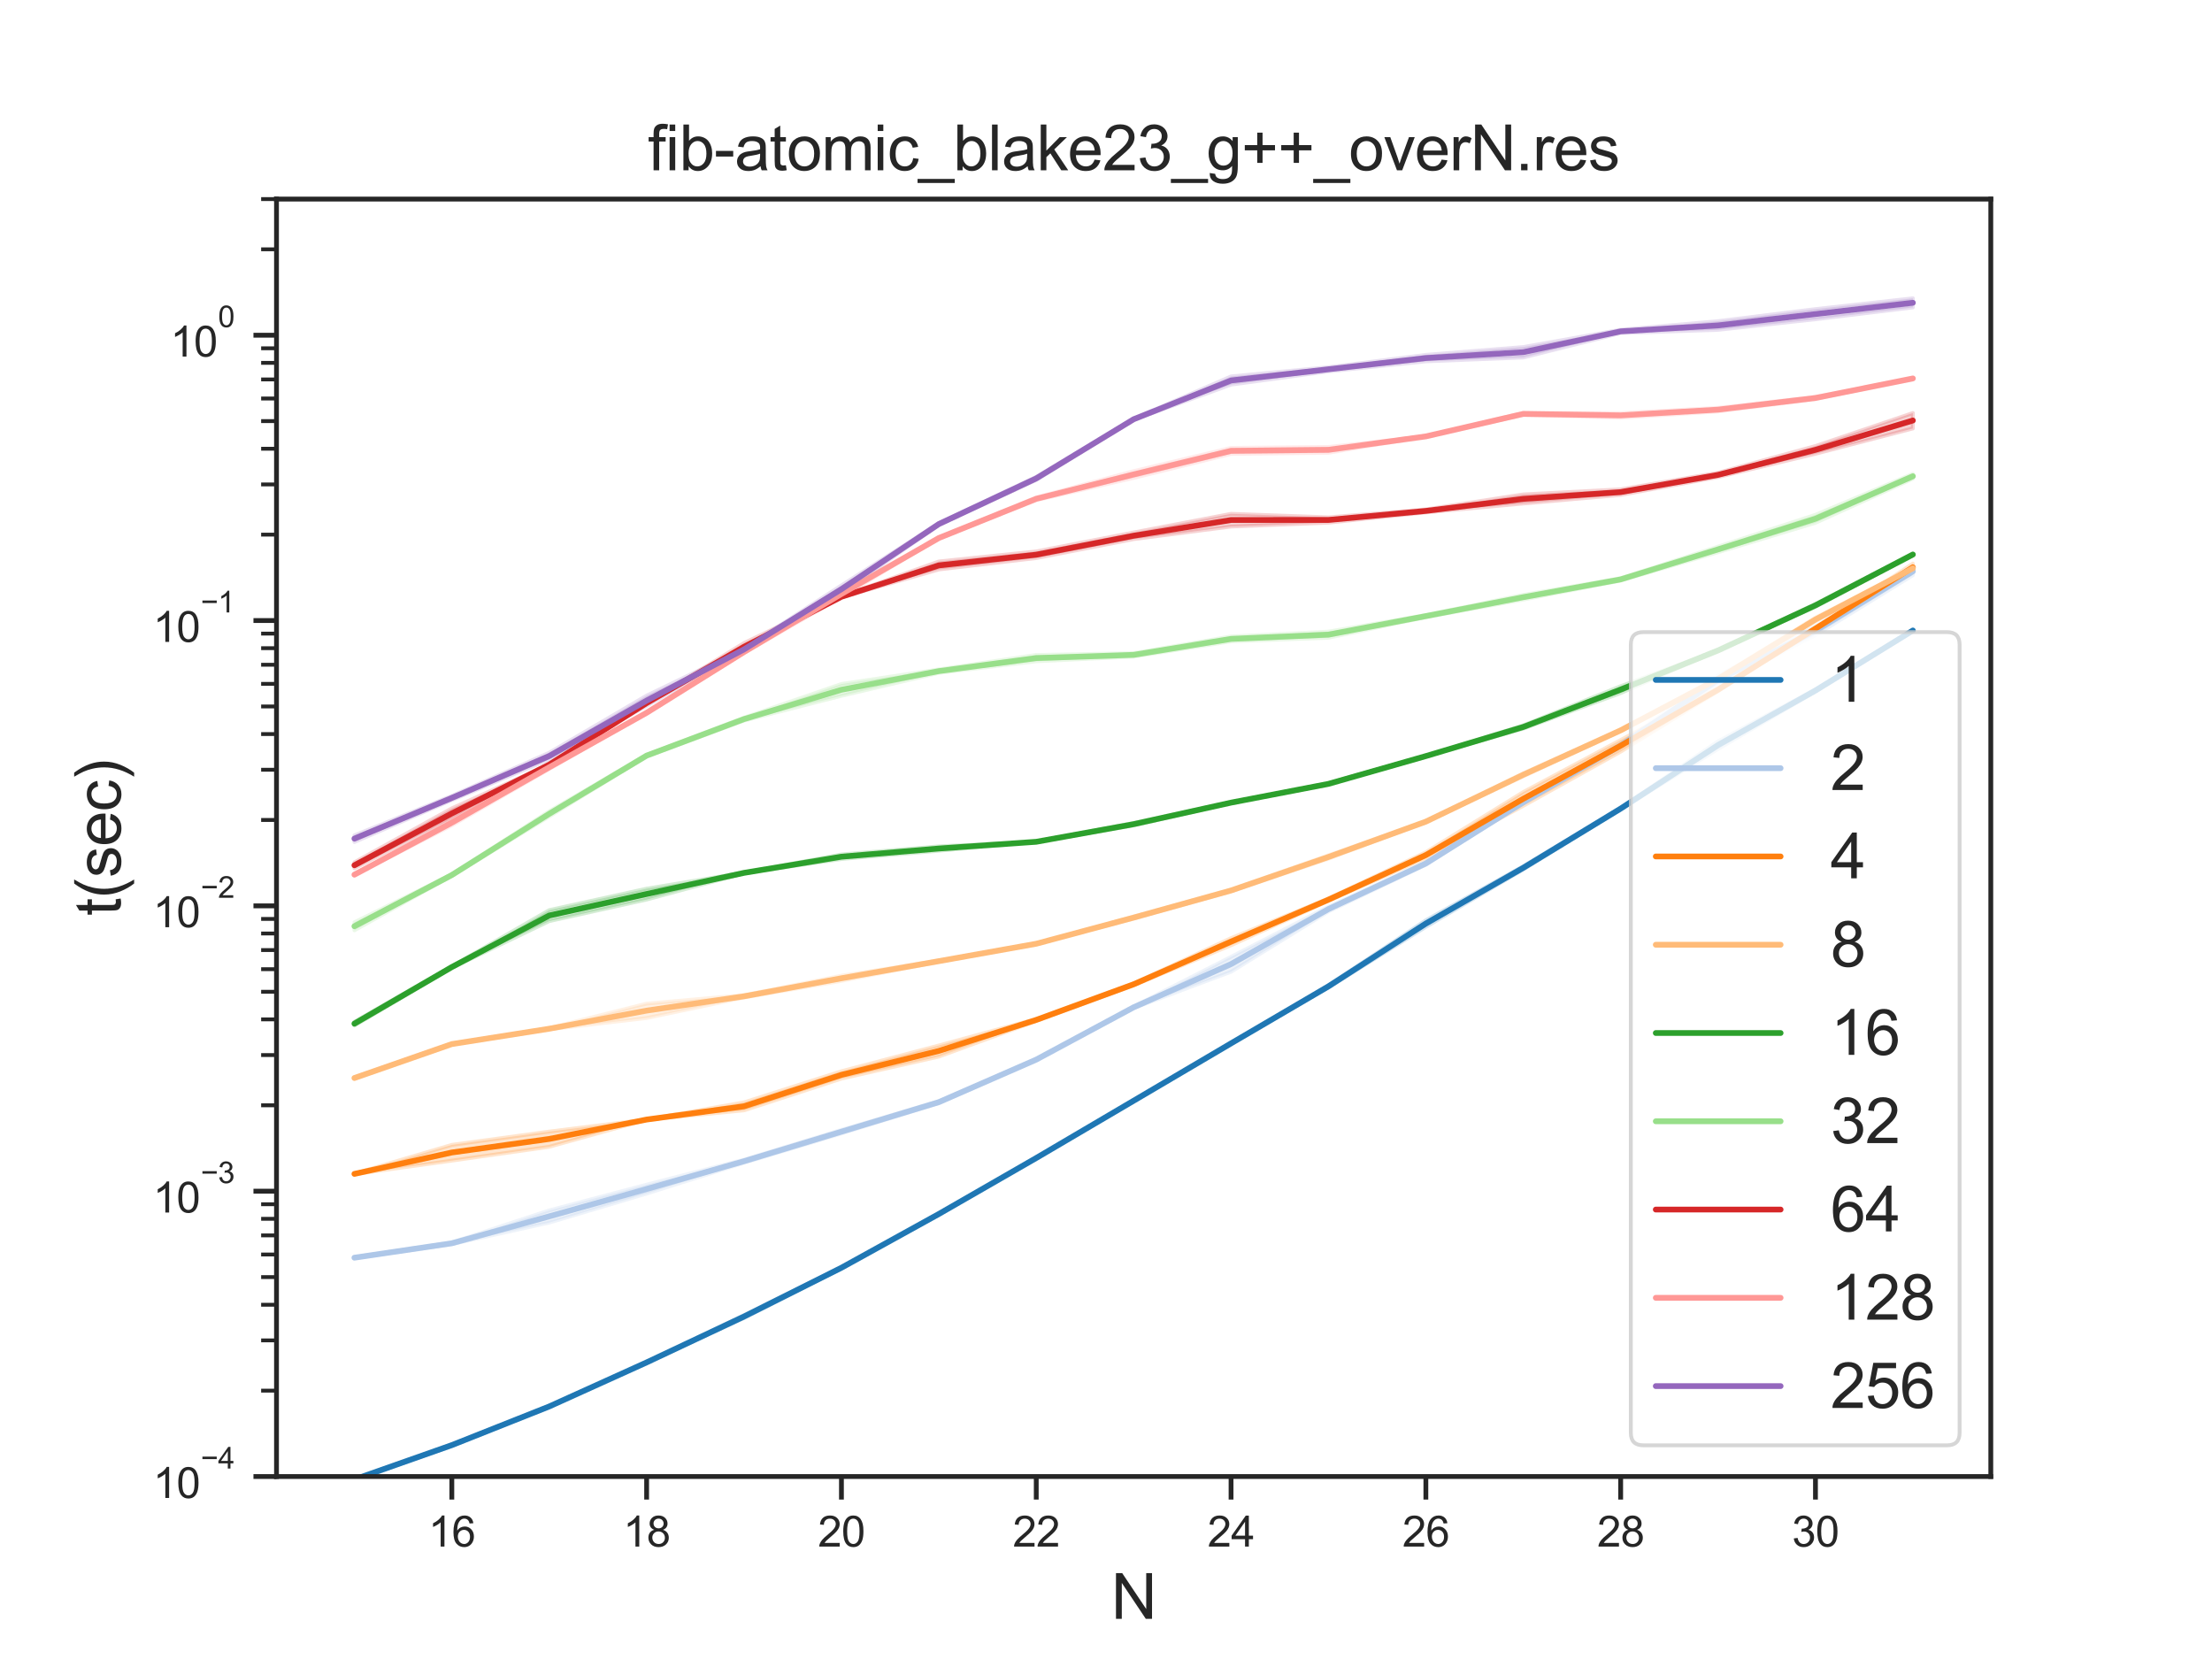 <?xml version="1.0" encoding="utf-8" standalone="no"?>
<!DOCTYPE svg PUBLIC "-//W3C//DTD SVG 1.1//EN"
  "http://www.w3.org/Graphics/SVG/1.1/DTD/svg11.dtd">
<svg xmlns:xlink="http://www.w3.org/1999/xlink" width="460.8pt" height="345.6pt" viewBox="0 0 460.8 345.6" xmlns="http://www.w3.org/2000/svg" version="1.1">
 <defs>
  <style type="text/css">*{stroke-linejoin: round; stroke-linecap: butt}</style>
 </defs>
 <g id="figure_1">
  <g id="patch_1">
   <path d="M 0 345.6 
L 460.8 345.6 
L 460.8 0 
L 0 0 
z
" style="fill: #ffffff"/>
  </g>
  <g id="axes_1">
   <g id="patch_2">
    <path d="M 57.6 307.584 
L 414.72 307.584 
L 414.72 41.472 
L 57.6 41.472 
z
" style="fill: #ffffff"/>
   </g>
   <g id="matplotlib.axis_1">
    <g id="xtick_1">
     <g id="line2d_1">
      <defs>
       <path id="m7ec574ecf6" d="M 0 0 
L 0 4.8 
" style="stroke: #262626"/>
      </defs>
      <g>
       <use xlink:href="#m7ec574ecf6" x="94.124" y="307.584" style="fill: #262626; stroke: #262626"/>
      </g>
     </g>
     <g id="text_1">
      <!-- 16 -->
      <g style="fill: #262626" transform="translate(89.23 322.183)scale(0.088 -0.088)">
       <defs>
        <path id="ArialMT-31" d="M 2384 0 
L 1822 0 
L 1822 3584 
Q 1619 3391 1289 3197 
Q 959 3003 697 2906 
L 697 3450 
Q 1169 3672 1522 3987 
Q 1875 4303 2022 4600 
L 2384 4600 
L 2384 0 
z
" transform="scale(0.016)"/>
        <path id="ArialMT-36" d="M 3184 3459 
L 2625 3416 
Q 2550 3747 2413 3897 
Q 2184 4138 1850 4138 
Q 1581 4138 1378 3988 
Q 1113 3794 959 3422 
Q 806 3050 800 2363 
Q 1003 2672 1297 2822 
Q 1591 2972 1913 2972 
Q 2475 2972 2870 2558 
Q 3266 2144 3266 1488 
Q 3266 1056 3080 686 
Q 2894 316 2569 119 
Q 2244 -78 1831 -78 
Q 1128 -78 684 439 
Q 241 956 241 2144 
Q 241 3472 731 4075 
Q 1159 4600 1884 4600 
Q 2425 4600 2770 4297 
Q 3116 3994 3184 3459 
z
M 888 1484 
Q 888 1194 1011 928 
Q 1134 663 1356 523 
Q 1578 384 1822 384 
Q 2178 384 2434 671 
Q 2691 959 2691 1453 
Q 2691 1928 2437 2201 
Q 2184 2475 1800 2475 
Q 1419 2475 1153 2201 
Q 888 1928 888 1484 
z
" transform="scale(0.016)"/>
       </defs>
       <use xlink:href="#ArialMT-31"/>
       <use xlink:href="#ArialMT-36" x="55.615"/>
      </g>
     </g>
    </g>
    <g id="xtick_2">
     <g id="line2d_2">
      <g>
       <use xlink:href="#m7ec574ecf6" x="134.705" y="307.584" style="fill: #262626; stroke: #262626"/>
      </g>
     </g>
     <g id="text_2">
      <!-- 18 -->
      <g style="fill: #262626" transform="translate(129.812 322.183)scale(0.088 -0.088)">
       <defs>
        <path id="ArialMT-38" d="M 1131 2484 
Q 781 2613 612 2850 
Q 444 3088 444 3419 
Q 444 3919 803 4259 
Q 1163 4600 1759 4600 
Q 2359 4600 2725 4251 
Q 3091 3903 3091 3403 
Q 3091 3084 2923 2848 
Q 2756 2613 2416 2484 
Q 2838 2347 3058 2040 
Q 3278 1734 3278 1309 
Q 3278 722 2862 322 
Q 2447 -78 1769 -78 
Q 1091 -78 675 323 
Q 259 725 259 1325 
Q 259 1772 486 2073 
Q 713 2375 1131 2484 
z
M 1019 3438 
Q 1019 3113 1228 2906 
Q 1438 2700 1772 2700 
Q 2097 2700 2305 2904 
Q 2513 3109 2513 3406 
Q 2513 3716 2298 3927 
Q 2084 4138 1766 4138 
Q 1444 4138 1231 3931 
Q 1019 3725 1019 3438 
z
M 838 1322 
Q 838 1081 952 856 
Q 1066 631 1291 507 
Q 1516 384 1775 384 
Q 2178 384 2440 643 
Q 2703 903 2703 1303 
Q 2703 1709 2433 1975 
Q 2163 2241 1756 2241 
Q 1359 2241 1098 1978 
Q 838 1716 838 1322 
z
" transform="scale(0.016)"/>
       </defs>
       <use xlink:href="#ArialMT-31"/>
       <use xlink:href="#ArialMT-38" x="55.615"/>
      </g>
     </g>
    </g>
    <g id="xtick_3">
     <g id="line2d_3">
      <g>
       <use xlink:href="#m7ec574ecf6" x="175.287" y="307.584" style="fill: #262626; stroke: #262626"/>
      </g>
     </g>
     <g id="text_3">
      <!-- 20 -->
      <g style="fill: #262626" transform="translate(170.394 322.183)scale(0.088 -0.088)">
       <defs>
        <path id="ArialMT-32" d="M 3222 541 
L 3222 0 
L 194 0 
Q 188 203 259 391 
Q 375 700 629 1000 
Q 884 1300 1366 1694 
Q 2113 2306 2375 2664 
Q 2638 3022 2638 3341 
Q 2638 3675 2398 3904 
Q 2159 4134 1775 4134 
Q 1369 4134 1125 3890 
Q 881 3647 878 3216 
L 300 3275 
Q 359 3922 746 4261 
Q 1134 4600 1788 4600 
Q 2447 4600 2831 4234 
Q 3216 3869 3216 3328 
Q 3216 3053 3103 2787 
Q 2991 2522 2730 2228 
Q 2469 1934 1863 1422 
Q 1356 997 1212 845 
Q 1069 694 975 541 
L 3222 541 
z
" transform="scale(0.016)"/>
        <path id="ArialMT-30" d="M 266 2259 
Q 266 3072 433 3567 
Q 600 4063 929 4331 
Q 1259 4600 1759 4600 
Q 2128 4600 2406 4451 
Q 2684 4303 2865 4023 
Q 3047 3744 3150 3342 
Q 3253 2941 3253 2259 
Q 3253 1453 3087 958 
Q 2922 463 2592 192 
Q 2263 -78 1759 -78 
Q 1097 -78 719 397 
Q 266 969 266 2259 
z
M 844 2259 
Q 844 1131 1108 757 
Q 1372 384 1759 384 
Q 2147 384 2411 759 
Q 2675 1134 2675 2259 
Q 2675 3391 2411 3762 
Q 2147 4134 1753 4134 
Q 1366 4134 1134 3806 
Q 844 3388 844 2259 
z
" transform="scale(0.016)"/>
       </defs>
       <use xlink:href="#ArialMT-32"/>
       <use xlink:href="#ArialMT-30" x="55.615"/>
      </g>
     </g>
    </g>
    <g id="xtick_4">
     <g id="line2d_4">
      <g>
       <use xlink:href="#m7ec574ecf6" x="215.869" y="307.584" style="fill: #262626; stroke: #262626"/>
      </g>
     </g>
     <g id="text_4">
      <!-- 22 -->
      <g style="fill: #262626" transform="translate(210.975 322.183)scale(0.088 -0.088)">
       <use xlink:href="#ArialMT-32"/>
       <use xlink:href="#ArialMT-32" x="55.615"/>
      </g>
     </g>
    </g>
    <g id="xtick_5">
     <g id="line2d_5">
      <g>
       <use xlink:href="#m7ec574ecf6" x="256.451" y="307.584" style="fill: #262626; stroke: #262626"/>
      </g>
     </g>
     <g id="text_5">
      <!-- 24 -->
      <g style="fill: #262626" transform="translate(251.557 322.183)scale(0.088 -0.088)">
       <defs>
        <path id="ArialMT-34" d="M 2069 0 
L 2069 1097 
L 81 1097 
L 81 1613 
L 2172 4581 
L 2631 4581 
L 2631 1613 
L 3250 1613 
L 3250 1097 
L 2631 1097 
L 2631 0 
L 2069 0 
z
M 2069 1613 
L 2069 3678 
L 634 1613 
L 2069 1613 
z
" transform="scale(0.016)"/>
       </defs>
       <use xlink:href="#ArialMT-32"/>
       <use xlink:href="#ArialMT-34" x="55.615"/>
      </g>
     </g>
    </g>
    <g id="xtick_6">
     <g id="line2d_6">
      <g>
       <use xlink:href="#m7ec574ecf6" x="297.033" y="307.584" style="fill: #262626; stroke: #262626"/>
      </g>
     </g>
     <g id="text_6">
      <!-- 26 -->
      <g style="fill: #262626" transform="translate(292.139 322.183)scale(0.088 -0.088)">
       <use xlink:href="#ArialMT-32"/>
       <use xlink:href="#ArialMT-36" x="55.615"/>
      </g>
     </g>
    </g>
    <g id="xtick_7">
     <g id="line2d_7">
      <g>
       <use xlink:href="#m7ec574ecf6" x="337.615" y="307.584" style="fill: #262626; stroke: #262626"/>
      </g>
     </g>
     <g id="text_7">
      <!-- 28 -->
      <g style="fill: #262626" transform="translate(332.721 322.183)scale(0.088 -0.088)">
       <use xlink:href="#ArialMT-32"/>
       <use xlink:href="#ArialMT-38" x="55.615"/>
      </g>
     </g>
    </g>
    <g id="xtick_8">
     <g id="line2d_8">
      <g>
       <use xlink:href="#m7ec574ecf6" x="378.196" y="307.584" style="fill: #262626; stroke: #262626"/>
      </g>
     </g>
     <g id="text_8">
      <!-- 30 -->
      <g style="fill: #262626" transform="translate(373.303 322.183)scale(0.088 -0.088)">
       <defs>
        <path id="ArialMT-33" d="M 269 1209 
L 831 1284 
Q 928 806 1161 595 
Q 1394 384 1728 384 
Q 2125 384 2398 659 
Q 2672 934 2672 1341 
Q 2672 1728 2419 1979 
Q 2166 2231 1775 2231 
Q 1616 2231 1378 2169 
L 1441 2663 
Q 1497 2656 1531 2656 
Q 1891 2656 2178 2843 
Q 2466 3031 2466 3422 
Q 2466 3731 2256 3934 
Q 2047 4138 1716 4138 
Q 1388 4138 1169 3931 
Q 950 3725 888 3313 
L 325 3413 
Q 428 3978 793 4289 
Q 1159 4600 1703 4600 
Q 2078 4600 2393 4439 
Q 2709 4278 2876 4000 
Q 3044 3722 3044 3409 
Q 3044 3113 2884 2869 
Q 2725 2625 2413 2481 
Q 2819 2388 3044 2092 
Q 3269 1797 3269 1353 
Q 3269 753 2831 336 
Q 2394 -81 1725 -81 
Q 1122 -81 723 278 
Q 325 638 269 1209 
z
" transform="scale(0.016)"/>
       </defs>
       <use xlink:href="#ArialMT-33"/>
       <use xlink:href="#ArialMT-30" x="55.615"/>
      </g>
     </g>
    </g>
    <g id="text_9">
     <!-- N -->
     <g style="fill: #262626" transform="translate(231.466 337.237)scale(0.13 -0.13)">
      <defs>
       <path id="ArialMT-4e" d="M 488 0 
L 488 4581 
L 1109 4581 
L 3516 984 
L 3516 4581 
L 4097 4581 
L 4097 0 
L 3475 0 
L 1069 3600 
L 1069 0 
L 488 0 
z
" transform="scale(0.016)"/>
      </defs>
      <use xlink:href="#ArialMT-4e"/>
     </g>
    </g>
   </g>
   <g id="matplotlib.axis_2">
    <g id="ytick_1">
     <g id="line2d_9">
      <defs>
       <path id="m1fbef636cc" d="M 0 0 
L -4.8 0 
" style="stroke: #262626"/>
      </defs>
      <g>
       <use xlink:href="#m1fbef636cc" x="57.6" y="307.584" style="fill: #262626; stroke: #262626"/>
      </g>
     </g>
     <g id="text_10">
      <!-- $\mathdefault{10^{-4}}$ -->
      <g style="fill: #262626" transform="translate(31.876 312.077)scale(0.088 -0.088)">
       <defs>
        <path id="ArialMT-2212" d="M 3381 1997 
L 356 1997 
L 356 2522 
L 3381 2522 
L 3381 1997 
z
" transform="scale(0.016)"/>
       </defs>
       <use xlink:href="#ArialMT-31" transform="translate(0 0.202)"/>
       <use xlink:href="#ArialMT-30" transform="translate(55.615 0.202)"/>
       <use xlink:href="#ArialMT-2212" transform="translate(112.973 69.895)scale(0.7)"/>
       <use xlink:href="#ArialMT-34" transform="translate(153.852 69.895)scale(0.7)"/>
      </g>
     </g>
    </g>
    <g id="ytick_2">
     <g id="line2d_10">
      <g>
       <use xlink:href="#m1fbef636cc" x="57.6" y="248.146" style="fill: #262626; stroke: #262626"/>
      </g>
     </g>
     <g id="text_11">
      <!-- $\mathdefault{10^{-3}}$ -->
      <g style="fill: #262626" transform="translate(31.876 252.683)scale(0.088 -0.088)">
       <use xlink:href="#ArialMT-31" transform="translate(0 0.994)"/>
       <use xlink:href="#ArialMT-30" transform="translate(55.615 0.994)"/>
       <use xlink:href="#ArialMT-2212" transform="translate(112.973 70.688)scale(0.7)"/>
       <use xlink:href="#ArialMT-33" transform="translate(153.852 70.688)scale(0.7)"/>
      </g>
     </g>
    </g>
    <g id="ytick_3">
     <g id="line2d_11">
      <g>
       <use xlink:href="#m1fbef636cc" x="57.6" y="188.708" style="fill: #262626; stroke: #262626"/>
      </g>
     </g>
     <g id="text_12">
      <!-- $\mathdefault{10^{-2}}$ -->
      <g style="fill: #262626" transform="translate(31.876 193.245)scale(0.088 -0.088)">
       <use xlink:href="#ArialMT-31" transform="translate(0 0.994)"/>
       <use xlink:href="#ArialMT-30" transform="translate(55.615 0.994)"/>
       <use xlink:href="#ArialMT-2212" transform="translate(112.973 70.688)scale(0.7)"/>
       <use xlink:href="#ArialMT-32" transform="translate(153.852 70.688)scale(0.7)"/>
      </g>
     </g>
    </g>
    <g id="ytick_4">
     <g id="line2d_12">
      <g>
       <use xlink:href="#m1fbef636cc" x="57.6" y="129.269" style="fill: #262626; stroke: #262626"/>
      </g>
     </g>
     <g id="text_13">
      <!-- $\mathdefault{10^{-1}}$ -->
      <g style="fill: #262626" transform="translate(31.876 133.807)scale(0.088 -0.088)">
       <use xlink:href="#ArialMT-31" transform="translate(0 0.994)"/>
       <use xlink:href="#ArialMT-30" transform="translate(55.615 0.994)"/>
       <use xlink:href="#ArialMT-2212" transform="translate(112.973 70.688)scale(0.7)"/>
       <use xlink:href="#ArialMT-31" transform="translate(153.852 70.688)scale(0.7)"/>
      </g>
     </g>
    </g>
    <g id="ytick_5">
     <g id="line2d_13">
      <g>
       <use xlink:href="#m1fbef636cc" x="57.6" y="69.831" style="fill: #262626; stroke: #262626"/>
      </g>
     </g>
     <g id="text_14">
      <!-- $\mathdefault{10^{0}}$ -->
      <g style="fill: #262626" transform="translate(35.484 74.369)scale(0.088 -0.088)">
       <use xlink:href="#ArialMT-31" transform="translate(0 0.994)"/>
       <use xlink:href="#ArialMT-30" transform="translate(55.615 0.994)"/>
       <use xlink:href="#ArialMT-30" transform="translate(112.973 70.688)scale(0.7)"/>
      </g>
     </g>
    </g>
    <g id="ytick_6">
     <g id="line2d_14">
      <defs>
       <path id="m13f7c660e8" d="M 0 0 
L -3.2 0 
" style="stroke: #262626; stroke-width: 0.8"/>
      </defs>
      <g>
       <use xlink:href="#m13f7c660e8" x="57.6" y="289.691" style="fill: #262626; stroke: #262626; stroke-width: 0.8"/>
      </g>
     </g>
    </g>
    <g id="ytick_7">
     <g id="line2d_15">
      <g>
       <use xlink:href="#m13f7c660e8" x="57.6" y="279.225" style="fill: #262626; stroke: #262626; stroke-width: 0.8"/>
      </g>
     </g>
    </g>
    <g id="ytick_8">
     <g id="line2d_16">
      <g>
       <use xlink:href="#m13f7c660e8" x="57.6" y="271.799" style="fill: #262626; stroke: #262626; stroke-width: 0.8"/>
      </g>
     </g>
    </g>
    <g id="ytick_9">
     <g id="line2d_17">
      <g>
       <use xlink:href="#m13f7c660e8" x="57.6" y="266.038" style="fill: #262626; stroke: #262626; stroke-width: 0.8"/>
      </g>
     </g>
    </g>
    <g id="ytick_10">
     <g id="line2d_18">
      <g>
       <use xlink:href="#m13f7c660e8" x="57.6" y="261.332" style="fill: #262626; stroke: #262626; stroke-width: 0.8"/>
      </g>
     </g>
    </g>
    <g id="ytick_11">
     <g id="line2d_19">
      <g>
       <use xlink:href="#m13f7c660e8" x="57.6" y="257.353" style="fill: #262626; stroke: #262626; stroke-width: 0.8"/>
      </g>
     </g>
    </g>
    <g id="ytick_12">
     <g id="line2d_20">
      <g>
       <use xlink:href="#m13f7c660e8" x="57.6" y="253.906" style="fill: #262626; stroke: #262626; stroke-width: 0.8"/>
      </g>
     </g>
    </g>
    <g id="ytick_13">
     <g id="line2d_21">
      <g>
       <use xlink:href="#m13f7c660e8" x="57.6" y="250.866" style="fill: #262626; stroke: #262626; stroke-width: 0.8"/>
      </g>
     </g>
    </g>
    <g id="ytick_14">
     <g id="line2d_22">
      <g>
       <use xlink:href="#m13f7c660e8" x="57.6" y="230.253" style="fill: #262626; stroke: #262626; stroke-width: 0.8"/>
      </g>
     </g>
    </g>
    <g id="ytick_15">
     <g id="line2d_23">
      <g>
       <use xlink:href="#m13f7c660e8" x="57.6" y="219.787" style="fill: #262626; stroke: #262626; stroke-width: 0.8"/>
      </g>
     </g>
    </g>
    <g id="ytick_16">
     <g id="line2d_24">
      <g>
       <use xlink:href="#m13f7c660e8" x="57.6" y="212.36" style="fill: #262626; stroke: #262626; stroke-width: 0.8"/>
      </g>
     </g>
    </g>
    <g id="ytick_17">
     <g id="line2d_25">
      <g>
       <use xlink:href="#m13f7c660e8" x="57.6" y="206.6" style="fill: #262626; stroke: #262626; stroke-width: 0.8"/>
      </g>
     </g>
    </g>
    <g id="ytick_18">
     <g id="line2d_26">
      <g>
       <use xlink:href="#m13f7c660e8" x="57.6" y="201.894" style="fill: #262626; stroke: #262626; stroke-width: 0.8"/>
      </g>
     </g>
    </g>
    <g id="ytick_19">
     <g id="line2d_27">
      <g>
       <use xlink:href="#m13f7c660e8" x="57.6" y="197.915" style="fill: #262626; stroke: #262626; stroke-width: 0.8"/>
      </g>
     </g>
    </g>
    <g id="ytick_20">
     <g id="line2d_28">
      <g>
       <use xlink:href="#m13f7c660e8" x="57.6" y="194.468" style="fill: #262626; stroke: #262626; stroke-width: 0.8"/>
      </g>
     </g>
    </g>
    <g id="ytick_21">
     <g id="line2d_29">
      <g>
       <use xlink:href="#m13f7c660e8" x="57.6" y="191.427" style="fill: #262626; stroke: #262626; stroke-width: 0.8"/>
      </g>
     </g>
    </g>
    <g id="ytick_22">
     <g id="line2d_30">
      <g>
       <use xlink:href="#m13f7c660e8" x="57.6" y="170.815" style="fill: #262626; stroke: #262626; stroke-width: 0.8"/>
      </g>
     </g>
    </g>
    <g id="ytick_23">
     <g id="line2d_31">
      <g>
       <use xlink:href="#m13f7c660e8" x="57.6" y="160.348" style="fill: #262626; stroke: #262626; stroke-width: 0.8"/>
      </g>
     </g>
    </g>
    <g id="ytick_24">
     <g id="line2d_32">
      <g>
       <use xlink:href="#m13f7c660e8" x="57.6" y="152.922" style="fill: #262626; stroke: #262626; stroke-width: 0.8"/>
      </g>
     </g>
    </g>
    <g id="ytick_25">
     <g id="line2d_33">
      <g>
       <use xlink:href="#m13f7c660e8" x="57.6" y="147.162" style="fill: #262626; stroke: #262626; stroke-width: 0.8"/>
      </g>
     </g>
    </g>
    <g id="ytick_26">
     <g id="line2d_34">
      <g>
       <use xlink:href="#m13f7c660e8" x="57.6" y="142.456" style="fill: #262626; stroke: #262626; stroke-width: 0.8"/>
      </g>
     </g>
    </g>
    <g id="ytick_27">
     <g id="line2d_35">
      <g>
       <use xlink:href="#m13f7c660e8" x="57.6" y="138.477" style="fill: #262626; stroke: #262626; stroke-width: 0.8"/>
      </g>
     </g>
    </g>
    <g id="ytick_28">
     <g id="line2d_36">
      <g>
       <use xlink:href="#m13f7c660e8" x="57.6" y="135.03" style="fill: #262626; stroke: #262626; stroke-width: 0.8"/>
      </g>
     </g>
    </g>
    <g id="ytick_29">
     <g id="line2d_37">
      <g>
       <use xlink:href="#m13f7c660e8" x="57.6" y="131.989" style="fill: #262626; stroke: #262626; stroke-width: 0.8"/>
      </g>
     </g>
    </g>
    <g id="ytick_30">
     <g id="line2d_38">
      <g>
       <use xlink:href="#m13f7c660e8" x="57.6" y="111.377" style="fill: #262626; stroke: #262626; stroke-width: 0.8"/>
      </g>
     </g>
    </g>
    <g id="ytick_31">
     <g id="line2d_39">
      <g>
       <use xlink:href="#m13f7c660e8" x="57.6" y="100.91" style="fill: #262626; stroke: #262626; stroke-width: 0.8"/>
      </g>
     </g>
    </g>
    <g id="ytick_32">
     <g id="line2d_40">
      <g>
       <use xlink:href="#m13f7c660e8" x="57.6" y="93.484" style="fill: #262626; stroke: #262626; stroke-width: 0.8"/>
      </g>
     </g>
    </g>
    <g id="ytick_33">
     <g id="line2d_41">
      <g>
       <use xlink:href="#m13f7c660e8" x="57.6" y="87.724" style="fill: #262626; stroke: #262626; stroke-width: 0.8"/>
      </g>
     </g>
    </g>
    <g id="ytick_34">
     <g id="line2d_42">
      <g>
       <use xlink:href="#m13f7c660e8" x="57.6" y="83.018" style="fill: #262626; stroke: #262626; stroke-width: 0.8"/>
      </g>
     </g>
    </g>
    <g id="ytick_35">
     <g id="line2d_43">
      <g>
       <use xlink:href="#m13f7c660e8" x="57.6" y="79.038" style="fill: #262626; stroke: #262626; stroke-width: 0.8"/>
      </g>
     </g>
    </g>
    <g id="ytick_36">
     <g id="line2d_44">
      <g>
       <use xlink:href="#m13f7c660e8" x="57.6" y="75.591" style="fill: #262626; stroke: #262626; stroke-width: 0.8"/>
      </g>
     </g>
    </g>
    <g id="ytick_37">
     <g id="line2d_45">
      <g>
       <use xlink:href="#m13f7c660e8" x="57.6" y="72.551" style="fill: #262626; stroke: #262626; stroke-width: 0.8"/>
      </g>
     </g>
    </g>
    <g id="ytick_38">
     <g id="line2d_46">
      <g>
       <use xlink:href="#m13f7c660e8" x="57.6" y="51.939" style="fill: #262626; stroke: #262626; stroke-width: 0.8"/>
      </g>
     </g>
    </g>
    <g id="ytick_39">
     <g id="line2d_47">
      <g>
       <use xlink:href="#m13f7c660e8" x="57.6" y="41.472" style="fill: #262626; stroke: #262626; stroke-width: 0.8"/>
      </g>
     </g>
    </g>
    <g id="text_15">
     <!-- t(sec) -->
     <g style="fill: #262626" transform="translate(25.14 190.777)rotate(-90)scale(0.13 -0.13)">
      <defs>
       <path id="ArialMT-74" d="M 1650 503 
L 1731 6 
Q 1494 -44 1306 -44 
Q 1000 -44 831 53 
Q 663 150 594 308 
Q 525 466 525 972 
L 525 2881 
L 113 2881 
L 113 3319 
L 525 3319 
L 525 4141 
L 1084 4478 
L 1084 3319 
L 1650 3319 
L 1650 2881 
L 1084 2881 
L 1084 941 
Q 1084 700 1114 631 
Q 1144 563 1211 522 
Q 1278 481 1403 481 
Q 1497 481 1650 503 
z
" transform="scale(0.016)"/>
       <path id="ArialMT-28" d="M 1497 -1347 
Q 1031 -759 709 28 
Q 388 816 388 1659 
Q 388 2403 628 3084 
Q 909 3875 1497 4659 
L 1900 4659 
Q 1522 4009 1400 3731 
Q 1209 3300 1100 2831 
Q 966 2247 966 1656 
Q 966 153 1900 -1347 
L 1497 -1347 
z
" transform="scale(0.016)"/>
       <path id="ArialMT-73" d="M 197 991 
L 753 1078 
Q 800 744 1014 566 
Q 1228 388 1613 388 
Q 2000 388 2187 545 
Q 2375 703 2375 916 
Q 2375 1106 2209 1216 
Q 2094 1291 1634 1406 
Q 1016 1563 777 1677 
Q 538 1791 414 1992 
Q 291 2194 291 2438 
Q 291 2659 392 2848 
Q 494 3038 669 3163 
Q 800 3259 1026 3326 
Q 1253 3394 1513 3394 
Q 1903 3394 2198 3281 
Q 2494 3169 2634 2976 
Q 2775 2784 2828 2463 
L 2278 2388 
Q 2241 2644 2061 2787 
Q 1881 2931 1553 2931 
Q 1166 2931 1000 2803 
Q 834 2675 834 2503 
Q 834 2394 903 2306 
Q 972 2216 1119 2156 
Q 1203 2125 1616 2013 
Q 2213 1853 2448 1751 
Q 2684 1650 2818 1456 
Q 2953 1263 2953 975 
Q 2953 694 2789 445 
Q 2625 197 2315 61 
Q 2006 -75 1616 -75 
Q 969 -75 630 194 
Q 291 463 197 991 
z
" transform="scale(0.016)"/>
       <path id="ArialMT-65" d="M 2694 1069 
L 3275 997 
Q 3138 488 2766 206 
Q 2394 -75 1816 -75 
Q 1088 -75 661 373 
Q 234 822 234 1631 
Q 234 2469 665 2931 
Q 1097 3394 1784 3394 
Q 2450 3394 2872 2941 
Q 3294 2488 3294 1666 
Q 3294 1616 3291 1516 
L 816 1516 
Q 847 969 1125 678 
Q 1403 388 1819 388 
Q 2128 388 2347 550 
Q 2566 713 2694 1069 
z
M 847 1978 
L 2700 1978 
Q 2663 2397 2488 2606 
Q 2219 2931 1791 2931 
Q 1403 2931 1139 2672 
Q 875 2413 847 1978 
z
" transform="scale(0.016)"/>
       <path id="ArialMT-63" d="M 2588 1216 
L 3141 1144 
Q 3050 572 2676 248 
Q 2303 -75 1759 -75 
Q 1078 -75 664 370 
Q 250 816 250 1647 
Q 250 2184 428 2587 
Q 606 2991 970 3192 
Q 1334 3394 1763 3394 
Q 2303 3394 2647 3120 
Q 2991 2847 3088 2344 
L 2541 2259 
Q 2463 2594 2264 2762 
Q 2066 2931 1784 2931 
Q 1359 2931 1093 2626 
Q 828 2322 828 1663 
Q 828 994 1084 691 
Q 1341 388 1753 388 
Q 2084 388 2306 591 
Q 2528 794 2588 1216 
z
" transform="scale(0.016)"/>
       <path id="ArialMT-29" d="M 791 -1347 
L 388 -1347 
Q 1322 153 1322 1656 
Q 1322 2244 1188 2822 
Q 1081 3291 891 3722 
Q 769 4003 388 4659 
L 791 4659 
Q 1378 3875 1659 3084 
Q 1900 2403 1900 1659 
Q 1900 816 1576 28 
Q 1253 -759 791 -1347 
z
" transform="scale(0.016)"/>
      </defs>
      <use xlink:href="#ArialMT-74"/>
      <use xlink:href="#ArialMT-28" x="27.783"/>
      <use xlink:href="#ArialMT-73" x="61.084"/>
      <use xlink:href="#ArialMT-65" x="111.084"/>
      <use xlink:href="#ArialMT-63" x="166.699"/>
      <use xlink:href="#ArialMT-29" x="216.699"/>
     </g>
    </g>
   </g>
   <g id="PolyCollection_1">
    <defs>
     <path id="mb60994b238" d="M 73.833 -37.575 
L 73.833 -37.239 
L 94.124 -44.378 
L 114.415 -52.508 
L 134.705 -61.737 
L 154.996 -71.037 
L 175.287 -81.404 
L 195.578 -92.561 
L 215.869 -104.341 
L 236.16 -116.181 
L 256.451 -128.19 
L 276.742 -139.886 
L 297.033 -152.515 
L 317.324 -164.472 
L 337.615 -177.025 
L 357.905 -189.571 
L 378.196 -201.511 
L 398.487 -214.137 
L 398.487 -214.378 
L 398.487 -214.378 
L 378.196 -202 
L 357.905 -191.176 
L 337.615 -177.286 
L 317.324 -165.161 
L 297.033 -153.892 
L 276.742 -140.364 
L 256.451 -128.305 
L 236.16 -116.418 
L 215.869 -104.397 
L 195.578 -92.852 
L 175.287 -81.61 
L 154.996 -71.646 
L 134.705 -61.835 
L 114.415 -52.707 
L 94.124 -44.729 
L 73.833 -37.575 
z
" style="stroke: #1f77b4; stroke-opacity: 0.2; stroke-width: 0.8"/>
    </defs>
    <g clip-path="url(#p2a6e38c97f)">
     <use xlink:href="#mb60994b238" x="0" y="345.6" style="fill: #1f77b4; fill-opacity: 0.2; stroke: #1f77b4; stroke-opacity: 0.2; stroke-width: 0.8"/>
    </g>
   </g>
   <g id="PolyCollection_2">
    <defs>
     <path id="m65143a9953" d="M 73.833 -83.705 
L 73.833 -83.495 
L 94.124 -86.426 
L 114.415 -90.907 
L 134.705 -96.959 
L 154.996 -103.365 
L 175.287 -109.463 
L 195.578 -115.816 
L 215.869 -124.849 
L 236.16 -135.594 
L 256.451 -143.164 
L 276.742 -155.719 
L 297.033 -165.451 
L 317.324 -178.332 
L 337.615 -190.033 
L 357.905 -203.026 
L 378.196 -213.288 
L 398.487 -225.781 
L 398.487 -227.348 
L 398.487 -227.348 
L 378.196 -215.074 
L 357.905 -204.918 
L 337.615 -190.608 
L 317.324 -178.599 
L 297.033 -166.009 
L 276.742 -156.721 
L 256.451 -146.271 
L 236.16 -135.933 
L 215.869 -124.878 
L 195.578 -116.19 
L 175.287 -110.235 
L 154.996 -104.027 
L 134.705 -98.821 
L 114.415 -93.45 
L 94.124 -86.779 
L 73.833 -83.705 
z
" style="stroke: #aec7e8; stroke-opacity: 0.2; stroke-width: 0.8"/>
    </defs>
    <g clip-path="url(#p2a6e38c97f)">
     <use xlink:href="#m65143a9953" x="0" y="345.6" style="fill: #aec7e8; fill-opacity: 0.2; stroke: #aec7e8; stroke-opacity: 0.2; stroke-width: 0.8"/>
    </g>
   </g>
   <g id="PolyCollection_3">
    <defs>
     <path id="mf3fae658b4" d="M 73.833 -101.115 
L 73.833 -101.002 
L 94.124 -103.82 
L 114.415 -106.705 
L 134.705 -112.348 
L 154.996 -114.293 
L 175.287 -120.907 
L 195.578 -125.493 
L 215.869 -132.923 
L 236.16 -140.362 
L 256.451 -148.686 
L 276.742 -157.944 
L 297.033 -166.863 
L 317.324 -177.726 
L 337.615 -189.021 
L 357.905 -201.596 
L 378.196 -214.625 
L 398.487 -226.619 
L 398.487 -228.196 
L 398.487 -228.196 
L 378.196 -214.684 
L 357.905 -202.251 
L 337.615 -191.446 
L 317.324 -180.597 
L 297.033 -168.071 
L 276.742 -158.423 
L 256.451 -150.171 
L 236.16 -140.748 
L 215.869 -133.343 
L 195.578 -127.81 
L 175.287 -122.439 
L 154.996 -115.955 
L 134.705 -112.407 
L 114.415 -109.872 
L 94.124 -107.105 
L 73.833 -101.115 
z
" style="stroke: #ff7f0e; stroke-opacity: 0.2; stroke-width: 0.8"/>
    </defs>
    <g clip-path="url(#p2a6e38c97f)">
     <use xlink:href="#mf3fae658b4" x="0" y="345.6" style="fill: #ff7f0e; fill-opacity: 0.2; stroke: #ff7f0e; stroke-opacity: 0.2; stroke-width: 0.8"/>
    </g>
   </g>
   <g id="PolyCollection_4">
    <defs>
     <path id="m1b83001acc" d="M 73.833 -121.213 
L 73.833 -120.851 
L 94.124 -128.014 
L 114.415 -131.169 
L 134.705 -133.533 
L 154.996 -137.802 
L 175.287 -141.264 
L 195.578 -145.256 
L 215.869 -148.991 
L 236.16 -154.234 
L 256.451 -159.93 
L 276.742 -166.699 
L 297.033 -174.419 
L 317.324 -183.854 
L 337.615 -193.375 
L 357.905 -203.973 
L 378.196 -216.147 
L 398.487 -227.179 
L 398.487 -227.242 
L 398.487 -227.242 
L 378.196 -216.955 
L 357.905 -204.391 
L 337.615 -193.543 
L 317.324 -184.545 
L 297.033 -174.462 
L 276.742 -167.455 
L 256.451 -160.26 
L 236.16 -154.661 
L 215.869 -149.012 
L 195.578 -145.496 
L 175.287 -142.341 
L 154.996 -138.305 
L 134.705 -136.524 
L 114.415 -131.426 
L 94.124 -128.187 
L 73.833 -121.213 
z
" style="stroke: #ffbb78; stroke-opacity: 0.2; stroke-width: 0.8"/>
    </defs>
    <g clip-path="url(#p2a6e38c97f)">
     <use xlink:href="#m1b83001acc" x="0" y="345.6" style="fill: #ffbb78; fill-opacity: 0.2; stroke: #ffbb78; stroke-opacity: 0.2; stroke-width: 0.8"/>
    </g>
   </g>
   <g id="PolyCollection_5">
    <defs>
     <path id="m3ea33b1c0b" d="M 73.833 -132.76 
L 73.833 -131.947 
L 94.124 -143.973 
L 114.415 -153.716 
L 134.705 -158.208 
L 154.996 -163.706 
L 175.287 -166.654 
L 195.578 -168.381 
L 215.869 -170.207 
L 236.16 -173.646 
L 256.451 -178.322 
L 276.742 -182.182 
L 297.033 -188.07 
L 317.324 -193.81 
L 337.615 -201.219 
L 357.905 -210.088 
L 378.196 -219.207 
L 398.487 -229.921 
L 398.487 -230.25 
L 398.487 -230.25 
L 378.196 -219.786 
L 357.905 -210.122 
L 337.615 -202.656 
L 317.324 -194.503 
L 297.033 -188.121 
L 276.742 -182.429 
L 256.451 -178.474 
L 236.16 -174.171 
L 215.869 -170.274 
L 195.578 -169.291 
L 175.287 -167.606 
L 154.996 -163.833 
L 134.705 -160.475 
L 114.415 -156.006 
L 94.124 -144.315 
L 73.833 -132.76 
z
" style="stroke: #2ca02c; stroke-opacity: 0.2; stroke-width: 0.8"/>
    </defs>
    <g clip-path="url(#p2a6e38c97f)">
     <use xlink:href="#m3ea33b1c0b" x="0" y="345.6" style="fill: #2ca02c; fill-opacity: 0.2; stroke: #2ca02c; stroke-opacity: 0.2; stroke-width: 0.8"/>
    </g>
   </g>
   <g id="PolyCollection_6">
    <defs>
     <path id="m99425916b2" d="M 73.833 -153.476 
L 73.833 -151.796 
L 94.124 -163.147 
L 114.415 -175.508 
L 134.705 -188.025 
L 154.996 -195.484 
L 175.287 -200.65 
L 195.578 -205.429 
L 215.869 -207.846 
L 236.16 -208.814 
L 256.451 -211.996 
L 276.742 -212.746 
L 297.033 -217.031 
L 317.324 -220.7 
L 337.615 -224.653 
L 357.905 -230.564 
L 378.196 -236.693 
L 398.487 -245.877 
L 398.487 -246.889 
L 398.487 -246.889 
L 378.196 -238.361 
L 357.905 -231.732 
L 337.615 -225.154 
L 317.324 -221.682 
L 297.033 -217.479 
L 276.742 -214.026 
L 256.451 -213.01 
L 236.16 -209.545 
L 215.869 -209.162 
L 195.578 -206.16 
L 175.287 -203.114 
L 154.996 -196.113 
L 134.705 -188.364 
L 114.415 -176.615 
L 94.124 -163.48 
L 73.833 -153.476 
z
" style="stroke: #98df8a; stroke-opacity: 0.2; stroke-width: 0.8"/>
    </defs>
    <g clip-path="url(#p2a6e38c97f)">
     <use xlink:href="#m99425916b2" x="0" y="345.6" style="fill: #98df8a; fill-opacity: 0.2; stroke: #98df8a; stroke-opacity: 0.2; stroke-width: 0.8"/>
    </g>
   </g>
   <g id="PolyCollection_7">
    <defs>
     <path id="mc631c3d5ec" d="M 73.833 -165.966 
L 73.833 -164.721 
L 94.124 -175.05 
L 114.415 -186.287 
L 134.705 -199.126 
L 154.996 -210.035 
L 175.287 -221.177 
L 195.578 -226.974 
L 215.869 -229.347 
L 236.16 -233.295 
L 256.451 -235.916 
L 276.742 -236.721 
L 297.033 -238.853 
L 317.324 -240.711 
L 337.615 -242.501 
L 357.905 -246.222 
L 378.196 -251.07 
L 398.487 -256.346 
L 398.487 -259.562 
L 398.487 -259.562 
L 378.196 -252.685 
L 357.905 -247.122 
L 337.615 -243.667 
L 317.324 -242.602 
L 297.033 -239.479 
L 276.742 -237.832 
L 256.451 -238.562 
L 236.16 -234.676 
L 215.869 -230.729 
L 195.578 -228.636 
L 175.287 -221.395 
L 154.996 -211.648 
L 134.705 -199.159 
L 114.415 -186.347 
L 94.124 -177.208 
L 73.833 -165.966 
z
" style="stroke: #d62728; stroke-opacity: 0.2; stroke-width: 0.8"/>
    </defs>
    <g clip-path="url(#p2a6e38c97f)">
     <use xlink:href="#mc631c3d5ec" x="0" y="345.6" style="fill: #d62728; fill-opacity: 0.2; stroke: #d62728; stroke-opacity: 0.2; stroke-width: 0.8"/>
    </g>
   </g>
   <g id="PolyCollection_8">
    <defs>
     <path id="m0a9e98ce77" d="M 73.833 -163.449 
L 73.833 -163.332 
L 94.124 -173.661 
L 114.415 -185.393 
L 134.705 -197.11 
L 154.996 -209.576 
L 175.287 -221.21 
L 195.578 -233.515 
L 215.869 -241.392 
L 236.16 -246.045 
L 256.451 -251.052 
L 276.742 -251.277 
L 297.033 -254.694 
L 317.324 -259.153 
L 337.615 -258.584 
L 357.905 -259.88 
L 378.196 -262.462 
L 398.487 -266.76 
L 398.487 -266.77 
L 398.487 -266.77 
L 378.196 -262.931 
L 357.905 -260.642 
L 337.615 -259.548 
L 317.324 -259.599 
L 297.033 -254.694 
L 276.742 -252.492 
L 256.451 -252.298 
L 236.16 -247.45 
L 215.869 -241.992 
L 195.578 -233.534 
L 175.287 -222.518 
L 154.996 -209.981 
L 134.705 -197.123 
L 114.415 -186.12 
L 94.124 -174.779 
L 73.833 -163.449 
z
" style="stroke: #ff9896; stroke-opacity: 0.2; stroke-width: 0.8"/>
    </defs>
    <g clip-path="url(#p2a6e38c97f)">
     <use xlink:href="#m0a9e98ce77" x="0" y="345.6" style="fill: #ff9896; fill-opacity: 0.2; stroke: #ff9896; stroke-opacity: 0.2; stroke-width: 0.8"/>
    </g>
   </g>
   <g id="PolyCollection_9">
    <defs>
     <path id="mddde17853b" d="M 73.833 -171.583 
L 73.833 -170.201 
L 94.124 -178.941 
L 114.415 -187.398 
L 134.705 -198.576 
L 154.996 -210.143 
L 175.287 -222.05 
L 195.578 -236.246 
L 215.869 -245.612 
L 236.16 -258.154 
L 256.451 -265.472 
L 276.742 -268.238 
L 297.033 -270.326 
L 317.324 -271.129 
L 337.615 -276.223 
L 357.905 -276.89 
L 378.196 -279.096 
L 398.487 -281.56 
L 398.487 -283.46 
L 398.487 -283.46 
L 378.196 -281.209 
L 357.905 -278.696 
L 337.615 -276.918 
L 317.324 -273.305 
L 297.033 -271.68 
L 276.742 -269.106 
L 256.451 -267.187 
L 236.16 -258.373 
L 215.869 -246.269 
L 195.578 -236.614 
L 175.287 -223.65 
L 154.996 -210.503 
L 134.705 -200.694 
L 114.415 -188.796 
L 94.124 -179.809 
L 73.833 -171.583 
z
" style="stroke: #9467bd; stroke-opacity: 0.2; stroke-width: 0.8"/>
    </defs>
    <g clip-path="url(#p2a6e38c97f)">
     <use xlink:href="#mddde17853b" x="0" y="345.6" style="fill: #9467bd; fill-opacity: 0.2; stroke: #9467bd; stroke-opacity: 0.2; stroke-width: 0.8"/>
    </g>
   </g>
   <g id="line2d_48">
    <path d="M 73.833 308.192 
L 94.124 301.046 
L 114.415 292.992 
L 134.705 283.814 
L 154.996 274.257 
L 175.287 264.093 
L 195.578 252.894 
L 215.869 241.231 
L 236.16 229.3 
L 256.451 217.352 
L 276.742 205.474 
L 297.033 192.387 
L 317.324 180.781 
L 337.615 168.444 
L 357.905 155.214 
L 378.196 143.843 
L 398.487 131.342 
" clip-path="url(#p2a6e38c97f)" style="fill: none; stroke: #1f77b4; stroke-width: 1.2; stroke-linecap: round"/>
   </g>
   <g id="line2d_49">
    <path d="M 73.833 262 
L 94.124 258.997 
L 114.415 253.39 
L 134.705 247.693 
L 154.996 241.901 
L 175.287 235.748 
L 195.578 229.597 
L 215.869 220.736 
L 236.16 209.836 
L 256.451 200.836 
L 276.742 189.375 
L 297.033 179.868 
L 317.324 167.134 
L 337.615 155.278 
L 357.905 141.611 
L 378.196 131.404 
L 398.487 119.024 
" clip-path="url(#p2a6e38c97f)" style="fill: none; stroke: #aec7e8; stroke-width: 1.2; stroke-linecap: round"/>
   </g>
   <g id="line2d_50">
    <path d="M 73.833 244.541 
L 94.124 240.086 
L 114.415 237.263 
L 134.705 233.222 
L 154.996 230.463 
L 175.287 223.916 
L 195.578 218.922 
L 215.869 212.466 
L 236.16 205.044 
L 256.451 196.161 
L 276.742 187.416 
L 297.033 178.126 
L 317.324 166.398 
L 337.615 155.338 
L 357.905 143.674 
L 378.196 130.945 
L 398.487 118.18 
" clip-path="url(#p2a6e38c97f)" style="fill: none; stroke: #ff7f0e; stroke-width: 1.2; stroke-linecap: round"/>
   </g>
   <g id="line2d_51">
    <path d="M 73.833 224.567 
L 94.124 217.499 
L 114.415 214.302 
L 134.705 210.528 
L 154.996 207.545 
L 175.287 203.792 
L 195.578 200.224 
L 215.869 196.598 
L 236.16 191.152 
L 256.451 185.504 
L 276.742 178.521 
L 297.033 171.159 
L 317.324 161.398 
L 337.615 152.141 
L 357.905 141.417 
L 378.196 129.046 
L 398.487 118.389 
" clip-path="url(#p2a6e38c97f)" style="fill: none; stroke: #ffbb78; stroke-width: 1.2; stroke-linecap: round"/>
   </g>
   <g id="line2d_52">
    <path d="M 73.833 213.243 
L 94.124 201.455 
L 114.415 190.714 
L 134.705 186.234 
L 154.996 181.831 
L 175.287 178.465 
L 195.578 176.76 
L 215.869 175.359 
L 236.16 171.69 
L 256.451 167.202 
L 276.742 163.294 
L 297.033 157.505 
L 317.324 151.441 
L 337.615 143.652 
L 357.905 135.495 
L 378.196 126.102 
L 398.487 115.514 
" clip-path="url(#p2a6e38c97f)" style="fill: none; stroke: #2ca02c; stroke-width: 1.2; stroke-linecap: round"/>
   </g>
   <g id="line2d_53">
    <path d="M 73.833 192.95 
L 94.124 182.286 
L 114.415 169.533 
L 134.705 157.405 
L 154.996 149.799 
L 175.287 143.689 
L 195.578 139.803 
L 215.869 137.088 
L 236.16 136.418 
L 256.451 133.092 
L 276.742 132.206 
L 297.033 128.344 
L 317.324 124.405 
L 337.615 120.695 
L 357.905 114.445 
L 378.196 108.06 
L 398.487 99.212 
" clip-path="url(#p2a6e38c97f)" style="fill: none; stroke: #98df8a; stroke-width: 1.2; stroke-linecap: round"/>
   </g>
   <g id="line2d_54">
    <path d="M 73.833 180.249 
L 94.124 169.448 
L 114.415 159.283 
L 134.705 146.457 
L 154.996 134.746 
L 175.287 124.314 
L 195.578 117.782 
L 215.869 115.553 
L 236.16 111.605 
L 256.451 108.327 
L 276.742 108.317 
L 297.033 106.432 
L 317.324 103.926 
L 337.615 102.51 
L 357.905 98.924 
L 378.196 93.71 
L 398.487 87.596 
" clip-path="url(#p2a6e38c97f)" style="fill: none; stroke: #d62728; stroke-width: 1.2; stroke-linecap: round"/>
   </g>
   <g id="line2d_55">
    <path d="M 73.833 182.21 
L 94.124 171.374 
L 114.415 159.841 
L 134.705 148.484 
L 154.996 135.821 
L 175.287 123.728 
L 195.578 112.075 
L 215.869 103.906 
L 236.16 98.843 
L 256.451 93.918 
L 276.742 93.708 
L 297.033 90.906 
L 317.324 86.223 
L 337.615 86.529 
L 357.905 85.336 
L 378.196 82.903 
L 398.487 78.835 
" clip-path="url(#p2a6e38c97f)" style="fill: none; stroke: #ff9896; stroke-width: 1.2; stroke-linecap: round"/>
   </g>
   <g id="line2d_56">
    <path d="M 73.833 174.699 
L 94.124 166.221 
L 114.415 157.493 
L 134.705 145.943 
L 154.996 135.276 
L 175.287 122.738 
L 195.578 109.169 
L 215.869 99.658 
L 236.16 87.336 
L 256.451 79.257 
L 276.742 76.924 
L 297.033 74.588 
L 317.324 73.36 
L 337.615 69.027 
L 357.905 67.792 
L 378.196 65.426 
L 398.487 63.073 
" clip-path="url(#p2a6e38c97f)" style="fill: none; stroke: #9467bd; stroke-width: 1.2; stroke-linecap: round"/>
   </g>
   <g id="line2d_57"/>
   <g id="line2d_58"/>
   <g id="line2d_59"/>
   <g id="line2d_60"/>
   <g id="line2d_61"/>
   <g id="line2d_62"/>
   <g id="line2d_63"/>
   <g id="line2d_64"/>
   <g id="line2d_65"/>
   <g id="patch_3">
    <path d="M 57.6 307.584 
L 57.6 41.472 
" style="fill: none; stroke: #262626; stroke-linejoin: miter; stroke-linecap: square"/>
   </g>
   <g id="patch_4">
    <path d="M 414.72 307.584 
L 414.72 41.472 
" style="fill: none; stroke: #262626; stroke-linejoin: miter; stroke-linecap: square"/>
   </g>
   <g id="patch_5">
    <path d="M 57.6 307.584 
L 414.72 307.584 
" style="fill: none; stroke: #262626; stroke-linejoin: miter; stroke-linecap: square"/>
   </g>
   <g id="patch_6">
    <path d="M 57.6 41.472 
L 414.72 41.472 
" style="fill: none; stroke: #262626; stroke-linejoin: miter; stroke-linecap: square"/>
   </g>
   <g id="text_16">
    <!-- fib-atomic_blake23_g++_overN.res -->
    <g style="fill: #262626" transform="translate(134.997 35.472)scale(0.13 -0.13)">
     <defs>
      <path id="ArialMT-66" d="M 556 0 
L 556 2881 
L 59 2881 
L 59 3319 
L 556 3319 
L 556 3672 
Q 556 4006 616 4169 
Q 697 4388 901 4523 
Q 1106 4659 1475 4659 
Q 1713 4659 2000 4603 
L 1916 4113 
Q 1741 4144 1584 4144 
Q 1328 4144 1222 4034 
Q 1116 3925 1116 3625 
L 1116 3319 
L 1763 3319 
L 1763 2881 
L 1116 2881 
L 1116 0 
L 556 0 
z
" transform="scale(0.016)"/>
      <path id="ArialMT-69" d="M 425 3934 
L 425 4581 
L 988 4581 
L 988 3934 
L 425 3934 
z
M 425 0 
L 425 3319 
L 988 3319 
L 988 0 
L 425 0 
z
" transform="scale(0.016)"/>
      <path id="ArialMT-62" d="M 941 0 
L 419 0 
L 419 4581 
L 981 4581 
L 981 2947 
Q 1338 3394 1891 3394 
Q 2197 3394 2470 3270 
Q 2744 3147 2920 2923 
Q 3097 2700 3197 2384 
Q 3297 2069 3297 1709 
Q 3297 856 2875 390 
Q 2453 -75 1863 -75 
Q 1275 -75 941 416 
L 941 0 
z
M 934 1684 
Q 934 1088 1097 822 
Q 1363 388 1816 388 
Q 2184 388 2453 708 
Q 2722 1028 2722 1663 
Q 2722 2313 2464 2622 
Q 2206 2931 1841 2931 
Q 1472 2931 1203 2611 
Q 934 2291 934 1684 
z
" transform="scale(0.016)"/>
      <path id="ArialMT-2d" d="M 203 1375 
L 203 1941 
L 1931 1941 
L 1931 1375 
L 203 1375 
z
" transform="scale(0.016)"/>
      <path id="ArialMT-61" d="M 2588 409 
Q 2275 144 1986 34 
Q 1697 -75 1366 -75 
Q 819 -75 525 192 
Q 231 459 231 875 
Q 231 1119 342 1320 
Q 453 1522 633 1644 
Q 813 1766 1038 1828 
Q 1203 1872 1538 1913 
Q 2219 1994 2541 2106 
Q 2544 2222 2544 2253 
Q 2544 2597 2384 2738 
Q 2169 2928 1744 2928 
Q 1347 2928 1158 2789 
Q 969 2650 878 2297 
L 328 2372 
Q 403 2725 575 2942 
Q 747 3159 1072 3276 
Q 1397 3394 1825 3394 
Q 2250 3394 2515 3294 
Q 2781 3194 2906 3042 
Q 3031 2891 3081 2659 
Q 3109 2516 3109 2141 
L 3109 1391 
Q 3109 606 3145 398 
Q 3181 191 3288 0 
L 2700 0 
Q 2613 175 2588 409 
z
M 2541 1666 
Q 2234 1541 1622 1453 
Q 1275 1403 1131 1340 
Q 988 1278 909 1158 
Q 831 1038 831 891 
Q 831 666 1001 516 
Q 1172 366 1500 366 
Q 1825 366 2078 508 
Q 2331 650 2450 897 
Q 2541 1088 2541 1459 
L 2541 1666 
z
" transform="scale(0.016)"/>
      <path id="ArialMT-6f" d="M 213 1659 
Q 213 2581 725 3025 
Q 1153 3394 1769 3394 
Q 2453 3394 2887 2945 
Q 3322 2497 3322 1706 
Q 3322 1066 3130 698 
Q 2938 331 2570 128 
Q 2203 -75 1769 -75 
Q 1072 -75 642 372 
Q 213 819 213 1659 
z
M 791 1659 
Q 791 1022 1069 705 
Q 1347 388 1769 388 
Q 2188 388 2466 706 
Q 2744 1025 2744 1678 
Q 2744 2294 2464 2611 
Q 2184 2928 1769 2928 
Q 1347 2928 1069 2612 
Q 791 2297 791 1659 
z
" transform="scale(0.016)"/>
      <path id="ArialMT-6d" d="M 422 0 
L 422 3319 
L 925 3319 
L 925 2853 
Q 1081 3097 1340 3245 
Q 1600 3394 1931 3394 
Q 2300 3394 2536 3241 
Q 2772 3088 2869 2813 
Q 3263 3394 3894 3394 
Q 4388 3394 4653 3120 
Q 4919 2847 4919 2278 
L 4919 0 
L 4359 0 
L 4359 2091 
Q 4359 2428 4304 2576 
Q 4250 2725 4106 2815 
Q 3963 2906 3769 2906 
Q 3419 2906 3187 2673 
Q 2956 2441 2956 1928 
L 2956 0 
L 2394 0 
L 2394 2156 
Q 2394 2531 2256 2718 
Q 2119 2906 1806 2906 
Q 1569 2906 1367 2781 
Q 1166 2656 1075 2415 
Q 984 2175 984 1722 
L 984 0 
L 422 0 
z
" transform="scale(0.016)"/>
      <path id="ArialMT-5f" d="M -97 -1272 
L -97 -866 
L 3631 -866 
L 3631 -1272 
L -97 -1272 
z
" transform="scale(0.016)"/>
      <path id="ArialMT-6c" d="M 409 0 
L 409 4581 
L 972 4581 
L 972 0 
L 409 0 
z
" transform="scale(0.016)"/>
      <path id="ArialMT-6b" d="M 425 0 
L 425 4581 
L 988 4581 
L 988 1969 
L 2319 3319 
L 3047 3319 
L 1778 2088 
L 3175 0 
L 2481 0 
L 1384 1697 
L 988 1316 
L 988 0 
L 425 0 
z
" transform="scale(0.016)"/>
      <path id="ArialMT-67" d="M 319 -275 
L 866 -356 
Q 900 -609 1056 -725 
Q 1266 -881 1628 -881 
Q 2019 -881 2231 -725 
Q 2444 -569 2519 -288 
Q 2563 -116 2559 434 
Q 2191 0 1641 0 
Q 956 0 581 494 
Q 206 988 206 1678 
Q 206 2153 378 2554 
Q 550 2956 876 3175 
Q 1203 3394 1644 3394 
Q 2231 3394 2613 2919 
L 2613 3319 
L 3131 3319 
L 3131 450 
Q 3131 -325 2973 -648 
Q 2816 -972 2473 -1159 
Q 2131 -1347 1631 -1347 
Q 1038 -1347 672 -1080 
Q 306 -813 319 -275 
z
M 784 1719 
Q 784 1066 1043 766 
Q 1303 466 1694 466 
Q 2081 466 2343 764 
Q 2606 1063 2606 1700 
Q 2606 2309 2336 2618 
Q 2066 2928 1684 2928 
Q 1309 2928 1046 2623 
Q 784 2319 784 1719 
z
" transform="scale(0.016)"/>
      <path id="ArialMT-2b" d="M 1603 741 
L 1603 1997 
L 356 1997 
L 356 2522 
L 1603 2522 
L 1603 3769 
L 2134 3769 
L 2134 2522 
L 3381 2522 
L 3381 1997 
L 2134 1997 
L 2134 741 
L 1603 741 
z
" transform="scale(0.016)"/>
      <path id="ArialMT-76" d="M 1344 0 
L 81 3319 
L 675 3319 
L 1388 1331 
Q 1503 1009 1600 663 
Q 1675 925 1809 1294 
L 2547 3319 
L 3125 3319 
L 1869 0 
L 1344 0 
z
" transform="scale(0.016)"/>
      <path id="ArialMT-72" d="M 416 0 
L 416 3319 
L 922 3319 
L 922 2816 
Q 1116 3169 1280 3281 
Q 1444 3394 1641 3394 
Q 1925 3394 2219 3213 
L 2025 2691 
Q 1819 2813 1613 2813 
Q 1428 2813 1281 2702 
Q 1134 2591 1072 2394 
Q 978 2094 978 1738 
L 978 0 
L 416 0 
z
" transform="scale(0.016)"/>
      <path id="ArialMT-2e" d="M 581 0 
L 581 641 
L 1222 641 
L 1222 0 
L 581 0 
z
" transform="scale(0.016)"/>
     </defs>
     <use xlink:href="#ArialMT-66"/>
     <use xlink:href="#ArialMT-69" x="27.783"/>
     <use xlink:href="#ArialMT-62" x="50"/>
     <use xlink:href="#ArialMT-2d" x="105.615"/>
     <use xlink:href="#ArialMT-61" x="138.916"/>
     <use xlink:href="#ArialMT-74" x="194.531"/>
     <use xlink:href="#ArialMT-6f" x="222.314"/>
     <use xlink:href="#ArialMT-6d" x="277.93"/>
     <use xlink:href="#ArialMT-69" x="361.23"/>
     <use xlink:href="#ArialMT-63" x="383.447"/>
     <use xlink:href="#ArialMT-5f" x="433.447"/>
     <use xlink:href="#ArialMT-62" x="489.062"/>
     <use xlink:href="#ArialMT-6c" x="544.678"/>
     <use xlink:href="#ArialMT-61" x="566.895"/>
     <use xlink:href="#ArialMT-6b" x="622.51"/>
     <use xlink:href="#ArialMT-65" x="672.51"/>
     <use xlink:href="#ArialMT-32" x="728.125"/>
     <use xlink:href="#ArialMT-33" x="783.74"/>
     <use xlink:href="#ArialMT-5f" x="839.355"/>
     <use xlink:href="#ArialMT-67" x="894.971"/>
     <use xlink:href="#ArialMT-2b" x="950.586"/>
     <use xlink:href="#ArialMT-2b" x="1008.984"/>
     <use xlink:href="#ArialMT-5f" x="1067.383"/>
     <use xlink:href="#ArialMT-6f" x="1122.998"/>
     <use xlink:href="#ArialMT-76" x="1178.613"/>
     <use xlink:href="#ArialMT-65" x="1228.613"/>
     <use xlink:href="#ArialMT-72" x="1284.229"/>
     <use xlink:href="#ArialMT-4e" x="1317.529"/>
     <use xlink:href="#ArialMT-2e" x="1389.746"/>
     <use xlink:href="#ArialMT-72" x="1417.529"/>
     <use xlink:href="#ArialMT-65" x="1450.83"/>
     <use xlink:href="#ArialMT-73" x="1506.445"/>
    </g>
   </g>
   <g id="legend_1">
    <g id="patch_7">
     <path d="M 342.332 301.084 
L 405.62 301.084 
Q 408.22 301.084 408.22 298.484 
L 408.22 134.284 
Q 408.22 131.684 405.62 131.684 
L 342.332 131.684 
Q 339.732 131.684 339.732 134.284 
L 339.732 298.484 
Q 339.732 301.084 342.332 301.084 
z
" style="fill: #ffffff; opacity: 0.8; stroke: #cccccc; stroke-width: 0.8; stroke-linejoin: miter"/>
    </g>
    <g id="line2d_66">
     <path d="M 344.932 141.639 
L 357.932 141.639 
L 370.932 141.639 
" style="fill: none; stroke: #1f77b4; stroke-width: 1.2; stroke-linecap: round"/>
    </g>
    <g id="text_17">
     <!-- 1 -->
     <g style="fill: #262626" transform="translate(381.332 146.189)scale(0.13 -0.13)">
      <use xlink:href="#ArialMT-31"/>
     </g>
    </g>
    <g id="line2d_67">
     <path d="M 344.932 160.028 
L 357.932 160.028 
L 370.932 160.028 
" style="fill: none; stroke: #aec7e8; stroke-width: 1.2; stroke-linecap: round"/>
    </g>
    <g id="text_18">
     <!-- 2 -->
     <g style="fill: #262626" transform="translate(381.332 164.578)scale(0.13 -0.13)">
      <use xlink:href="#ArialMT-32"/>
     </g>
    </g>
    <g id="line2d_68">
     <path d="M 344.932 178.417 
L 357.932 178.417 
L 370.932 178.417 
" style="fill: none; stroke: #ff7f0e; stroke-width: 1.2; stroke-linecap: round"/>
    </g>
    <g id="text_19">
     <!-- 4 -->
     <g style="fill: #262626" transform="translate(381.332 182.967)scale(0.13 -0.13)">
      <use xlink:href="#ArialMT-34"/>
     </g>
    </g>
    <g id="line2d_69">
     <path d="M 344.932 196.806 
L 357.932 196.806 
L 370.932 196.806 
" style="fill: none; stroke: #ffbb78; stroke-width: 1.2; stroke-linecap: round"/>
    </g>
    <g id="text_20">
     <!-- 8 -->
     <g style="fill: #262626" transform="translate(381.332 201.356)scale(0.13 -0.13)">
      <use xlink:href="#ArialMT-38"/>
     </g>
    </g>
    <g id="line2d_70">
     <path d="M 344.932 215.195 
L 357.932 215.195 
L 370.932 215.195 
" style="fill: none; stroke: #2ca02c; stroke-width: 1.2; stroke-linecap: round"/>
    </g>
    <g id="text_21">
     <!-- 16 -->
     <g style="fill: #262626" transform="translate(381.332 219.745)scale(0.13 -0.13)">
      <use xlink:href="#ArialMT-31"/>
      <use xlink:href="#ArialMT-36" x="55.615"/>
     </g>
    </g>
    <g id="line2d_71">
     <path d="M 344.932 233.584 
L 357.932 233.584 
L 370.932 233.584 
" style="fill: none; stroke: #98df8a; stroke-width: 1.2; stroke-linecap: round"/>
    </g>
    <g id="text_22">
     <!-- 32 -->
     <g style="fill: #262626" transform="translate(381.332 238.134)scale(0.13 -0.13)">
      <use xlink:href="#ArialMT-33"/>
      <use xlink:href="#ArialMT-32" x="55.615"/>
     </g>
    </g>
    <g id="line2d_72">
     <path d="M 344.932 251.972 
L 357.932 251.972 
L 370.932 251.972 
" style="fill: none; stroke: #d62728; stroke-width: 1.2; stroke-linecap: round"/>
    </g>
    <g id="text_23">
     <!-- 64 -->
     <g style="fill: #262626" transform="translate(381.332 256.522)scale(0.13 -0.13)">
      <use xlink:href="#ArialMT-36"/>
      <use xlink:href="#ArialMT-34" x="55.615"/>
     </g>
    </g>
    <g id="line2d_73">
     <path d="M 344.932 270.361 
L 357.932 270.361 
L 370.932 270.361 
" style="fill: none; stroke: #ff9896; stroke-width: 1.2; stroke-linecap: round"/>
    </g>
    <g id="text_24">
     <!-- 128 -->
     <g style="fill: #262626" transform="translate(381.332 274.911)scale(0.13 -0.13)">
      <use xlink:href="#ArialMT-31"/>
      <use xlink:href="#ArialMT-32" x="55.615"/>
      <use xlink:href="#ArialMT-38" x="111.23"/>
     </g>
    </g>
    <g id="line2d_74">
     <path d="M 344.932 288.75 
L 357.932 288.75 
L 370.932 288.75 
" style="fill: none; stroke: #9467bd; stroke-width: 1.2; stroke-linecap: round"/>
    </g>
    <g id="text_25">
     <!-- 256 -->
     <g style="fill: #262626" transform="translate(381.332 293.3)scale(0.13 -0.13)">
      <defs>
       <path id="ArialMT-35" d="M 266 1200 
L 856 1250 
Q 922 819 1161 601 
Q 1400 384 1738 384 
Q 2144 384 2425 690 
Q 2706 997 2706 1503 
Q 2706 1984 2436 2262 
Q 2166 2541 1728 2541 
Q 1456 2541 1237 2417 
Q 1019 2294 894 2097 
L 366 2166 
L 809 4519 
L 3088 4519 
L 3088 3981 
L 1259 3981 
L 1013 2750 
Q 1425 3038 1878 3038 
Q 2478 3038 2890 2622 
Q 3303 2206 3303 1553 
Q 3303 931 2941 478 
Q 2500 -78 1738 -78 
Q 1113 -78 717 272 
Q 322 622 266 1200 
z
" transform="scale(0.016)"/>
      </defs>
      <use xlink:href="#ArialMT-32"/>
      <use xlink:href="#ArialMT-35" x="55.615"/>
      <use xlink:href="#ArialMT-36" x="111.23"/>
     </g>
    </g>
   </g>
  </g>
 </g>
 <defs>
  <clipPath id="p2a6e38c97f">
   <rect x="57.6" y="41.472" width="357.12" height="266.112"/>
  </clipPath>
 </defs>
</svg>
